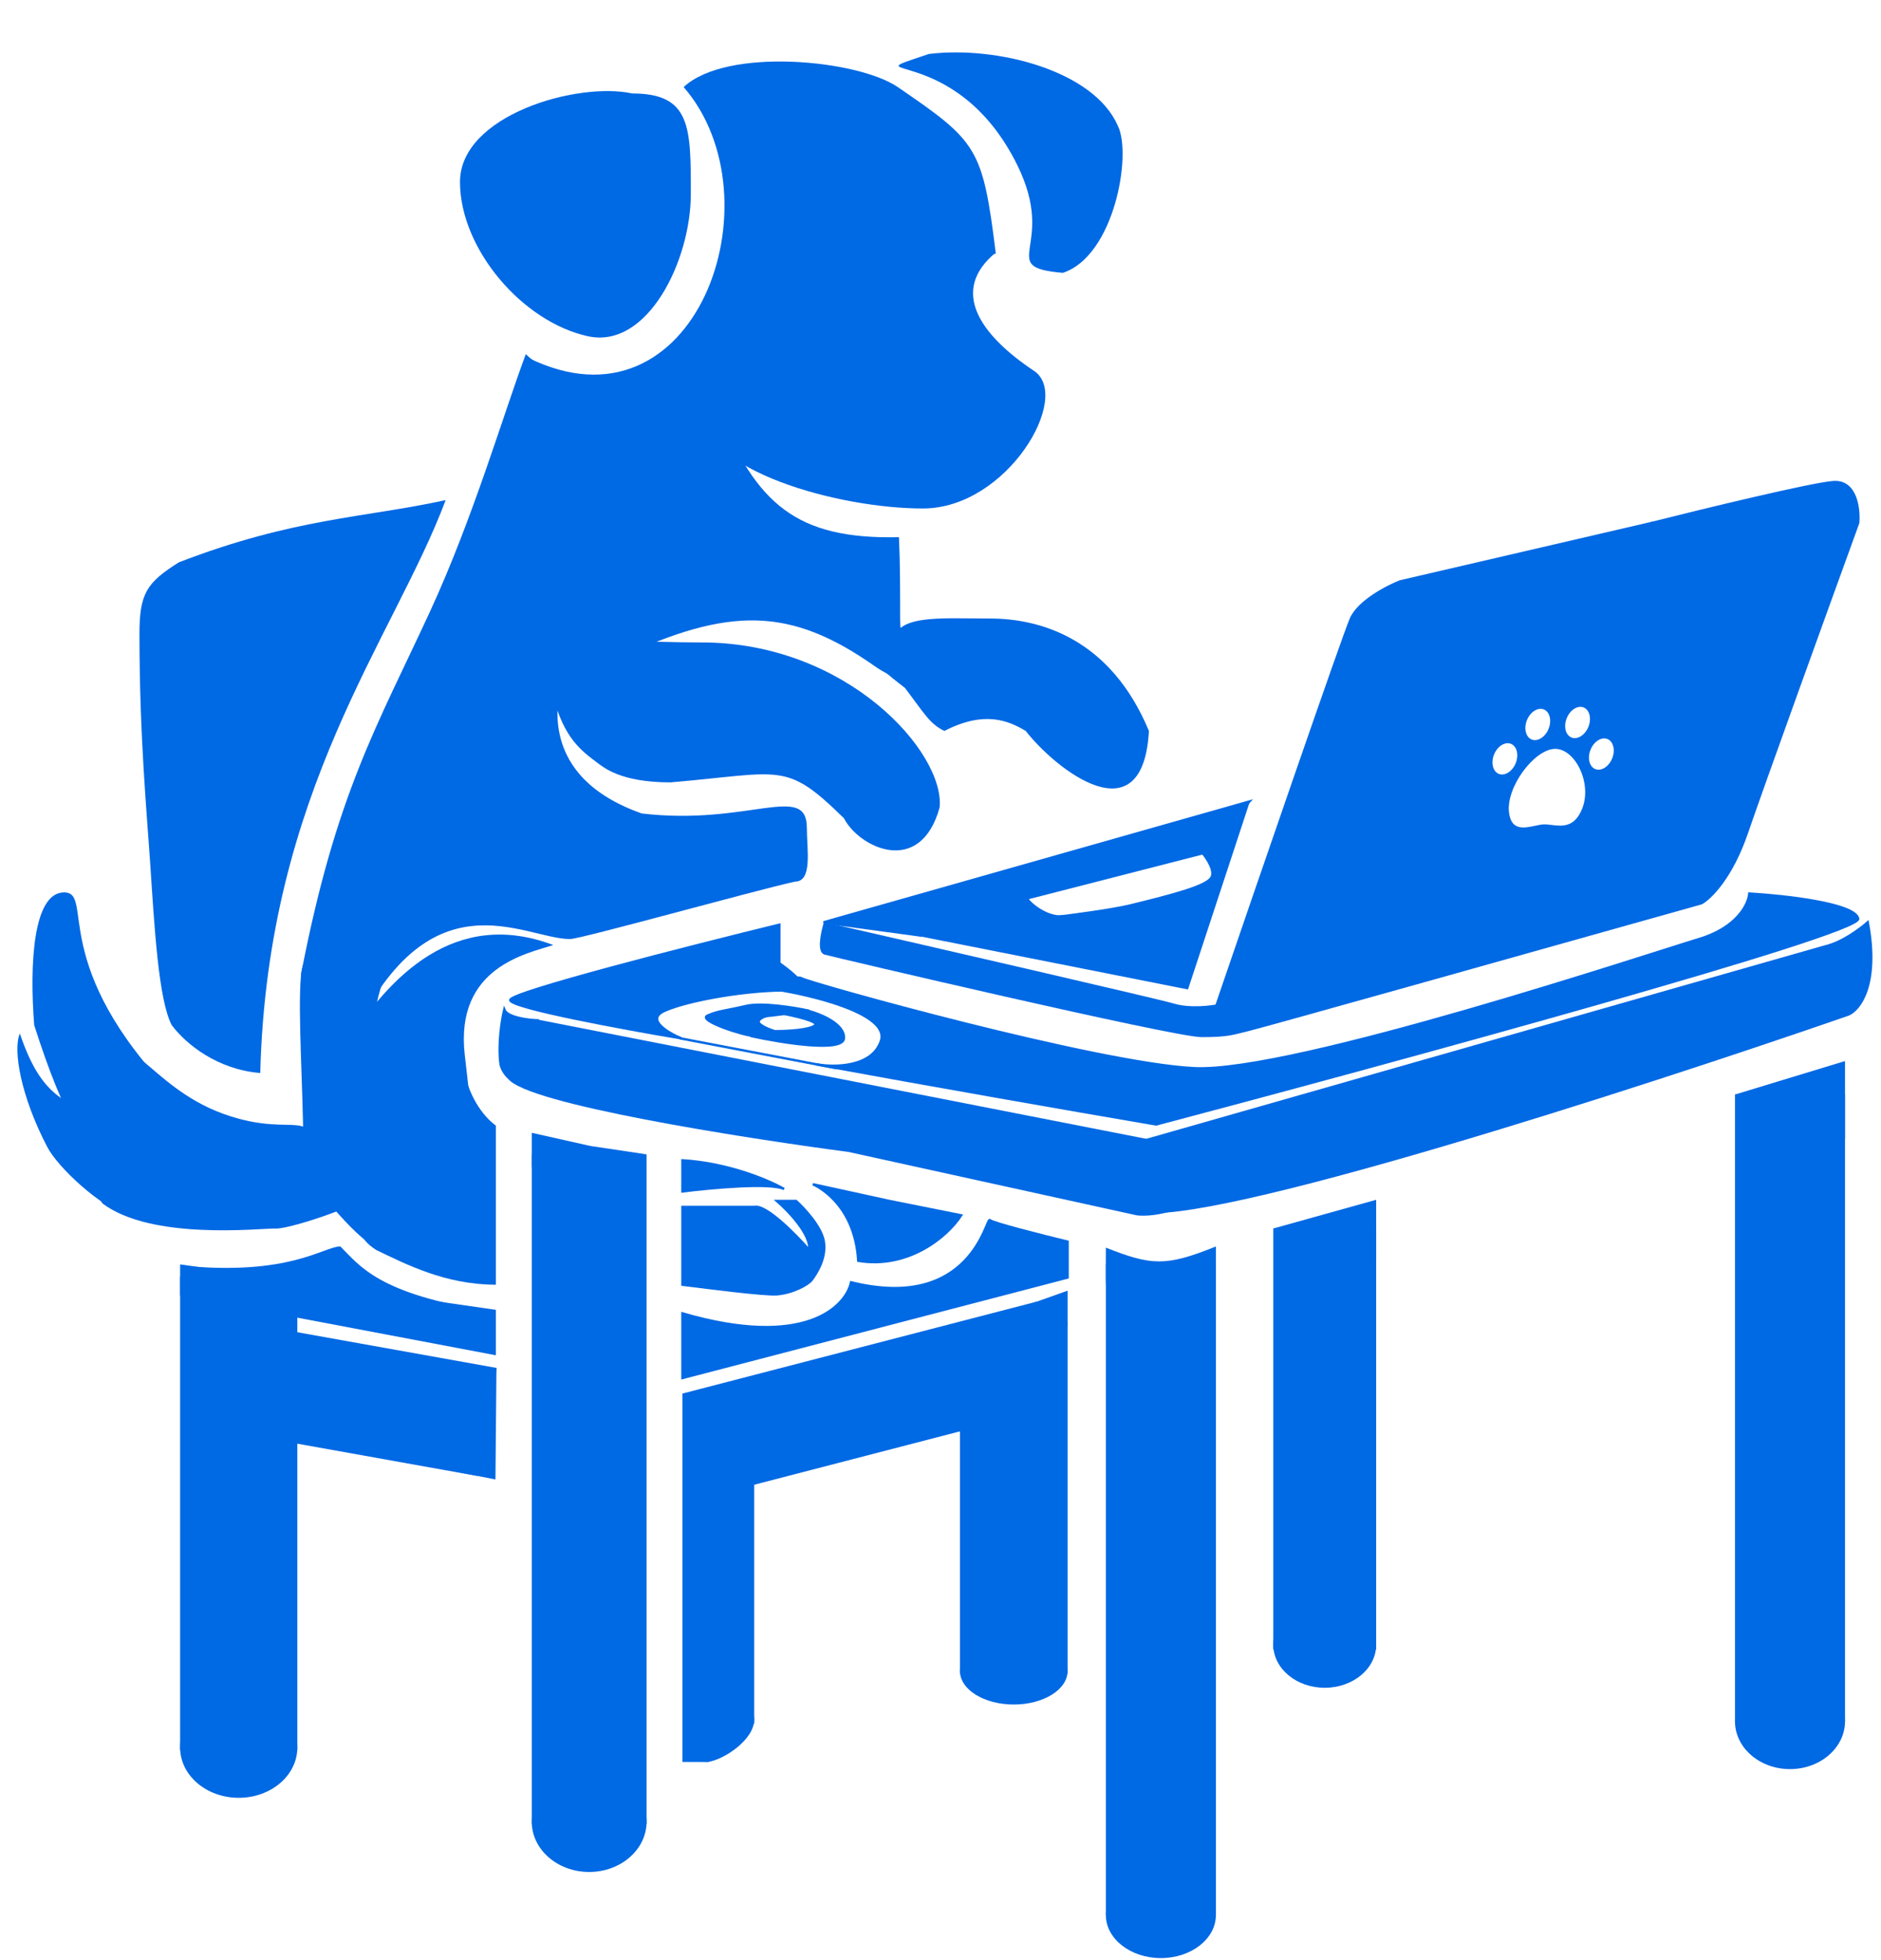 <svg width="783" height="816" viewBox="0 0 783 816" fill="none" xmlns="http://www.w3.org/2000/svg">
<path fill-rule="evenodd" clip-rule="evenodd" d="M687.861 217.639L582.81 242.035C577.333 244.192 565.583 250.299 562.397 257.469C559.21 264.638 523.563 368.329 506.137 419.278L660.478 360.529L711.261 316.218L687.861 217.639ZM653.967 307.47C656.709 308.578 660.151 306.471 661.656 302.76C663.16 299.051 662.157 295.145 659.415 294.037C656.674 292.927 653.231 295.038 651.728 298.745C650.222 302.455 651.226 306.361 653.967 307.47ZM645.719 299.044C646.211 302.654 644.106 306.714 641.018 308.113C637.929 309.509 635.026 307.717 634.534 304.106C634.043 300.495 636.148 296.435 639.236 295.038C642.325 293.639 645.227 295.434 645.719 299.044ZM630.588 319.46L630.588 319.459C628.465 322.79 624.882 323.89 622.586 321.916C620.291 319.944 620.15 315.643 622.273 312.313L622.273 312.312C624.397 308.981 627.979 307.882 630.276 309.854C632.571 311.827 632.712 316.129 630.588 319.46ZM627.655 338.253C626.348 327.485 638.198 311.672 647.016 311.235C655.834 310.797 663.443 325.645 659.118 336.692C655.813 345.131 650.18 344.44 645.735 343.894C644.563 343.75 643.473 343.617 642.53 343.663C641.588 343.71 640.445 343.955 639.216 344.218C634.558 345.215 628.654 346.479 627.655 338.253ZM671.801 309.856L671.801 309.854C670.576 306.69 667.25 305.933 664.373 308.162C661.496 310.392 660.155 314.767 661.38 317.932L661.38 317.931C662.605 321.095 665.93 321.853 668.808 319.622C671.684 317.394 673.025 313.02 671.801 309.856Z" fill="#0069E4"/>
<path d="M582.81 242.035L582.697 241.548L582.661 241.556L582.626 241.57L582.81 242.035ZM687.861 217.639L688.348 217.523L688.233 217.039L687.748 217.152L687.861 217.639ZM562.397 257.469L562.854 257.672L562.854 257.672L562.397 257.469ZM506.137 419.278L505.664 419.116L505.319 420.124L506.315 419.745L506.137 419.278ZM660.478 360.529L660.656 360.996L660.739 360.964L660.807 360.905L660.478 360.529ZM711.261 316.218L711.59 316.595L711.817 316.396L711.748 316.102L711.261 316.218ZM661.656 302.76L662.119 302.948L662.119 302.948L661.656 302.76ZM653.967 307.47L653.78 307.934L653.78 307.934L653.967 307.47ZM659.415 294.037L659.228 294.5L659.228 294.5L659.415 294.037ZM651.728 298.745L652.191 298.933L652.191 298.933L651.728 298.745ZM641.018 308.113L641.224 308.568L641.224 308.568L641.018 308.113ZM645.719 299.044L645.223 299.111L645.223 299.111L645.719 299.044ZM634.534 304.106L634.039 304.173L634.039 304.173L634.534 304.106ZM639.236 295.038L639.442 295.493L639.443 295.493L639.236 295.038ZM630.588 319.459L631.084 319.525L630.166 319.19L630.588 319.459ZM630.588 319.46L630.092 319.394L631.009 319.729L630.588 319.46ZM622.586 321.916L622.912 321.537L622.912 321.536L622.586 321.916ZM622.273 312.313L622.694 312.582L622.754 312.489L622.768 312.379L622.273 312.313ZM622.273 312.312L621.851 312.043L621.792 312.136L621.777 312.246L622.273 312.312ZM630.276 309.854L630.602 309.475L630.602 309.475L630.276 309.854ZM647.016 311.235L646.991 310.735L646.991 310.735L647.016 311.235ZM627.655 338.253L627.159 338.313L627.159 338.313L627.655 338.253ZM659.118 336.692L658.652 336.51L658.652 336.51L659.118 336.692ZM645.735 343.894L645.674 344.391L645.674 344.391L645.735 343.894ZM642.53 343.663L642.505 343.164L642.505 343.164L642.53 343.663ZM639.216 344.218L639.321 344.707L639.321 344.707L639.216 344.218ZM671.801 309.854L672.296 309.926L672.315 309.796L672.267 309.674L671.801 309.854ZM671.801 309.856L671.306 309.784L671.287 309.914L671.335 310.036L671.801 309.856ZM664.373 308.162L664.066 307.767L664.066 307.767L664.373 308.162ZM661.38 317.932L660.914 318.113L661.876 317.998L661.38 317.932ZM661.38 317.931L661.846 317.75L660.884 317.865L661.38 317.931ZM668.808 319.622L668.502 319.227L668.502 319.227L668.808 319.622ZM582.923 242.522L687.974 218.126L687.748 217.152L582.697 241.548L582.923 242.522ZM562.854 257.672C564.387 254.223 568.019 250.969 572.023 248.288C576.009 245.618 580.283 243.568 582.993 242.5L582.626 241.57C579.86 242.659 575.52 244.741 571.466 247.457C567.429 250.161 563.593 253.546 561.94 257.266L562.854 257.672ZM506.61 419.44C515.323 393.965 528.591 355.306 540.079 322.119C551.574 288.912 561.272 261.231 562.854 257.672L561.94 257.266C560.335 260.876 550.616 288.625 539.134 321.792C527.645 354.981 514.377 393.641 505.664 419.116L506.61 419.44ZM660.3 360.061L505.959 418.811L506.315 419.745L660.656 360.996L660.3 360.061ZM710.932 315.841L660.149 360.152L660.807 360.905L711.59 316.595L710.932 315.841ZM687.375 217.754L710.775 316.333L711.748 316.102L688.348 217.523L687.375 217.754ZM661.193 302.572C660.476 304.339 659.306 305.705 658.014 306.496C656.723 307.287 655.344 307.487 654.154 307.007L653.78 307.934C655.332 308.561 657.045 308.262 658.537 307.348C660.028 306.435 661.331 304.892 662.119 302.948L661.193 302.572ZM659.228 294.5C660.417 294.981 661.267 296.082 661.644 297.547C662.02 299.012 661.909 300.807 661.193 302.572L662.119 302.948C662.908 301.005 663.047 298.991 662.612 297.299C662.177 295.606 661.155 294.201 659.603 293.573L659.228 294.5ZM652.191 298.933C652.907 297.168 654.077 295.802 655.368 295.011C656.66 294.219 658.039 294.019 659.228 294.5L659.603 293.573C658.05 292.945 656.337 293.245 654.846 294.158C653.355 295.072 652.052 296.615 651.264 298.558L652.191 298.933ZM654.155 307.007C652.966 306.526 652.115 305.424 651.739 303.959C651.363 302.494 651.474 300.699 652.191 298.933L651.264 298.557C650.476 300.501 650.336 302.515 650.771 304.207C651.205 305.9 652.227 307.306 653.78 307.934L654.155 307.007ZM641.224 308.568C642.891 307.813 644.264 306.356 645.155 304.638C646.046 302.918 646.476 300.897 646.214 298.976L645.223 299.111C645.454 300.801 645.077 302.615 644.267 304.177C643.456 305.741 642.232 307.014 640.811 307.657L641.224 308.568ZM634.039 304.173C634.301 306.097 635.216 307.594 636.539 308.412C637.87 309.235 639.545 309.327 641.224 308.568L640.812 307.657C639.401 308.295 638.081 308.189 637.065 307.562C636.043 306.93 635.26 305.725 635.03 304.038L634.039 304.173ZM639.03 294.582C637.363 295.337 635.99 296.793 635.099 298.512C634.207 300.231 633.777 302.252 634.039 304.173L635.03 304.038C634.8 302.349 635.177 300.534 635.987 298.972C636.798 297.408 638.022 296.136 639.442 295.493L639.03 294.582ZM646.214 298.976C645.952 297.053 645.038 295.556 643.714 294.737C642.384 293.915 640.709 293.822 639.03 294.582L639.443 295.493C640.853 294.854 642.173 294.96 643.189 295.588C644.211 296.22 644.994 297.425 645.223 299.111L646.214 298.976ZM630.092 319.393L630.092 319.394L631.083 319.526L631.084 319.525L630.092 319.393ZM622.26 322.295C623.556 323.409 625.21 323.643 626.799 323.155C628.379 322.669 629.895 321.476 631.01 319.728L630.166 319.19C629.157 320.773 627.821 321.795 626.505 322.199C625.198 322.6 623.913 322.397 622.912 321.537L622.26 322.295ZM621.851 312.044C620.737 313.793 620.213 315.8 620.273 317.64C620.333 319.476 620.978 321.193 622.261 322.295L622.912 321.536C621.899 320.666 621.326 319.248 621.273 317.607C621.219 315.972 621.686 314.163 622.694 312.582L621.851 312.044ZM621.777 312.246L621.777 312.247L622.768 312.379L622.769 312.378L621.777 312.246ZM630.602 309.475C629.306 308.362 627.652 308.129 626.063 308.616C624.483 309.102 622.966 310.295 621.851 312.043L622.695 312.581C623.704 310.998 625.04 309.976 626.356 309.572C627.664 309.171 628.949 309.374 629.95 310.233L630.602 309.475ZM631.009 319.729C632.125 317.98 632.649 315.972 632.589 314.131C632.529 312.295 631.884 310.577 630.602 309.475L629.95 310.233C630.963 311.104 631.536 312.523 631.589 314.164C631.643 315.8 631.175 317.609 630.166 319.191L631.009 319.729ZM646.991 310.735C644.651 310.851 642.163 311.981 639.791 313.724C637.412 315.471 635.11 317.865 633.134 320.575C629.199 325.976 626.483 332.749 627.159 338.313L628.152 338.192C627.52 332.989 630.075 326.471 633.943 321.164C635.869 318.521 638.101 316.206 640.383 314.53C642.672 312.848 644.972 311.837 647.041 311.734L646.991 310.735ZM659.583 336.874C661.808 331.193 660.956 324.572 658.445 319.437C655.947 314.33 651.699 310.502 646.991 310.735L647.041 311.734C651.151 311.53 655.117 314.907 657.547 319.876C659.963 324.817 660.753 331.143 658.652 336.51L659.583 336.874ZM645.674 344.391C647.877 344.661 650.513 344.993 653.016 344.136C655.562 343.264 657.89 341.198 659.583 336.874L658.652 336.51C657.041 340.625 654.9 342.434 652.692 343.19C650.441 343.96 648.038 343.673 645.796 343.398L645.674 344.391ZM642.555 344.163C643.446 344.119 644.489 344.245 645.674 344.391L645.796 343.398C644.636 343.256 643.5 343.115 642.505 343.164L642.555 344.163ZM639.321 344.707C640.563 344.441 641.662 344.207 642.555 344.163L642.505 343.164C641.514 343.213 640.327 343.469 639.112 343.729L639.321 344.707ZM627.159 338.313C627.416 340.426 627.993 341.981 628.828 343.095C629.67 344.217 630.747 344.857 631.934 345.177C634.257 345.802 637.027 345.198 639.321 344.707L639.112 343.729C636.748 344.235 634.237 344.761 632.194 344.211C631.197 343.943 630.32 343.418 629.628 342.495C628.93 341.564 628.395 340.192 628.152 338.192L627.159 338.313ZM671.306 309.782L671.306 309.784L672.296 309.928L672.296 309.926L671.306 309.782ZM664.679 308.557C666.023 307.516 667.424 307.206 668.595 307.473C669.759 307.738 670.775 308.589 671.335 310.035L672.267 309.674C671.602 307.955 670.342 306.845 668.818 306.498C667.3 306.153 665.6 306.579 664.066 307.767L664.679 308.557ZM661.846 317.752C661.283 316.295 661.3 314.528 661.816 312.843C662.332 311.159 663.333 309.6 664.679 308.557L664.066 307.767C662.535 308.953 661.428 310.697 660.86 312.55C660.293 314.401 660.252 316.404 660.914 318.113L661.846 317.752ZM660.884 317.865L660.884 317.866L661.876 317.998L661.876 317.997L660.884 317.865ZM668.502 319.227C667.157 320.269 665.756 320.579 664.585 320.312C663.421 320.047 662.406 319.196 661.846 317.75L660.914 318.111C661.579 319.83 662.838 320.94 664.363 321.287C665.88 321.633 667.581 321.206 669.114 320.017L668.502 319.227ZM671.335 310.036C671.898 311.492 671.88 313.259 671.364 314.943C670.848 316.626 669.848 318.184 668.502 319.227L669.114 320.018C670.645 318.832 671.753 317.089 672.32 315.236C672.887 313.386 672.928 311.383 672.267 309.675L671.335 310.036Z" fill="#0069E4"/>
<path d="M343.332 396.874C340.544 396.077 342.171 388.244 343.332 384.427C388.971 394.882 481.94 416.291 488.712 418.282C495.483 420.274 504.478 419.112 508.129 418.282L662.967 357.044L708.274 315.72L687.861 217.639C708.938 212.328 753.481 201.508 763.04 200.711C772.599 199.915 773.993 211.665 773.495 217.639C760.717 252.822 733.566 327.868 727.193 346.588C720.82 365.308 711.925 373.971 708.274 375.963C647.533 393.057 524.758 427.543 519.58 428.738C513.107 430.231 511.614 431.227 500.163 431.227C488.712 431.227 346.818 397.869 343.332 396.874Z" fill="#0069E4" stroke="#0069E4"/>
<path d="M427.473 373.971L501.158 355.052L520.078 333.644L342.834 383.929L383.162 389.405C405.898 386.75 448.384 380.643 442.409 381.439C436.435 382.236 428.967 376.627 427.473 373.971Z" fill="#0069E4" stroke="#0069E4"/>
<path d="M494.188 411.312L519.58 334.141L500.163 354.554C502.32 357.044 506.137 362.719 504.146 365.507C501.656 368.993 488.712 372.478 470.29 376.959C455.553 380.543 403.077 386.086 378.681 388.41L494.188 411.312Z" fill="#0069E4" stroke="#0069E4"/>
<path d="M351.298 432.223C350.9 438.197 325.243 434.048 312.464 431.227C314.954 430.563 320.729 429.235 323.915 429.235C327.898 429.235 337.358 428.737 339.349 426.746C340.943 425.153 330.388 422.763 324.911 421.767L336.362 420.771C341.507 422.099 351.697 426.248 351.298 432.223Z" fill="#0069E4" stroke="#0069E4"/>
<path d="M336.86 420.771L320.928 422.763C319.766 422.763 317.144 423.161 315.949 424.754C314.754 426.348 319.766 428.405 322.422 429.235C320.928 429.899 317.144 431.227 313.958 431.227C309.975 431.227 290.06 424.754 294.541 422.763C299.022 420.771 302.009 420.771 310.473 418.78C317.244 417.187 330.885 419.444 336.86 420.771Z" fill="#0069E4" stroke="#0069E4"/>
<path d="M769.512 422.265C682.384 452.469 501.258 511.086 473.775 503.916V475.537L760.053 393.886C766.824 392.293 774.491 386.584 777.478 383.929C782.258 409.818 774.159 420.273 769.512 422.265Z" fill="#0069E4" stroke="#0069E4"/>
<path d="M211.894 448.652C219.063 459.008 309.145 473.214 353.29 479.023L211.894 448.652Z" fill="#0069E4" stroke="#0069E4"/>
<path d="M284.085 495.95V483.006C303.602 484.201 320.264 491.469 326.405 494.955C320.829 492.166 296.034 494.457 284.085 495.95Z" fill="#0069E4" stroke="#0069E4"/>
<path d="M323.417 538.768C318.24 539.166 294.873 536.112 284.085 534.785V502.423H313.958C318.737 501.228 331.218 513.874 336.86 520.346C337.657 513.973 328.23 504.082 323.417 499.933H331.383C334.703 502.921 341.64 510.389 342.835 516.363C344.328 523.831 339.349 530.802 337.856 532.793C336.362 534.785 329.89 538.27 323.417 538.768Z" fill="#0069E4" stroke="#0069E4"/>
<path d="M357.273 524.827C378.184 528.312 394.447 514.704 400.09 505.908L370.218 499.933L338.354 492.963C338.354 492.963 355.779 499.933 357.273 524.827Z" fill="#0069E4" stroke="#0069E4"/>
<path d="M284.085 573.619V546.733C334.669 561.47 351.962 544.244 354.286 533.789C404.571 546.235 410.545 506.406 412.039 507.899C413.234 509.094 434.111 514.372 444.401 516.861V531.797L284.085 573.619Z" fill="#0069E4" stroke="#0069E4"/>
<path d="M287.57 80.724C287.57 108.495 269.561 145.383 244.753 139.97C217.37 133.996 191.481 103.517 191.481 75.745C191.481 47.973 240.272 33.923 263.175 38.902C287.647 38.902 287.57 52.952 287.57 80.724Z" fill="#0069E4"/>
<path d="M414.528 105.617C368.226 105.617 272.136 235.562 219.859 148.932C289.562 183.286 324.911 82.715 284.583 36.246C302.507 19.485 357.106 24.885 373.703 36.246C406.84 58.931 409.052 61.306 414.528 105.617Z" fill="#0069E4"/>
<path d="M430.46 154.409C446.392 165.03 419.354 211.664 384.158 211.664C348.962 211.664 292.051 195.861 292.051 170.839C292.051 145.817 379.332 105.119 414.528 105.119C395.111 121.051 408.056 139.473 430.46 154.409Z" fill="#0069E4"/>
<path d="M465.311 52.345C471.286 64.294 463.818 106.613 442.409 113.583C414.03 111.094 440.418 103.128 423.49 68.775C397.73 16.498 351.796 34.252 386.647 22.473C415.026 18.987 455.354 29.443 465.311 52.345Z" fill="#0069E4"/>
<path d="M374.201 223.613C374.698 234.069 374.698 246.018 374.698 257.469C374.698 273.899 381.669 277.013 381.669 278.877C386.15 289.333 370.296 281.646 364.243 277.384C328.894 252.49 303.502 252.49 257.698 273.899C242.762 259.46 125.264 447.63 125.264 405.835C139.702 330.656 156.974 302.277 179.034 254.482C196.957 215.647 209.667 172.053 218.864 147.439C262.677 187.269 289.064 146.443 299.022 170.839C314.864 209.652 331.383 224.609 374.201 223.613Z" fill="#0069E4"/>
<path d="M478.256 304.269C475.767 349.078 439.422 320.201 426.975 304.269C419.507 299.788 409.55 295.805 393.12 304.269C386.889 301.252 384.656 296.801 376.69 286.346C345.324 262.448 371.711 271.826 371.711 268.422C371.711 255.499 390.866 257.469 412.039 257.469C433.211 257.469 462.324 265.933 478.256 304.269Z" fill="#0069E4"/>
<path d="M391.129 336.133C383.163 365.01 357.771 353.061 351.299 340.614C326.903 316.716 325.907 321.695 279.107 325.678C258.196 325.678 251.226 319.418 248.239 317.214C239.984 311.123 233.8 305.265 229.319 286.346C223.209 260.546 244.256 267.427 292.052 267.427C352.688 267.427 393.407 313.356 391.129 336.133Z" fill="#0069E4"/>
<path d="M185.507 208.182C164.098 265.438 111.324 329.162 108.337 446.661C90.577 445.24 77.468 434.712 71.493 426.746C66.017 416.29 64.305 386.418 62.532 359.533C61.219 339.618 58.051 306.758 58.051 263.941C58.051 247.013 61.038 242.532 74.481 234.069C122.277 215.647 151.154 215.647 185.507 208.182Z" fill="#0069E4"/>
<path d="M335.864 344.598C335.864 353.56 338.353 367.003 330.885 367.003C312.962 370.986 241.766 390.899 237.285 390.899C218.013 390.899 178.038 362.022 145.676 434.216C120.783 428.739 130.242 395.38 135.719 377.954C135.719 365.229 205.616 282.088 233.8 283.36C232.306 290.33 223.344 323.189 267.157 338.624C311.468 343.867 335.864 325.516 335.864 344.598Z" fill="#0069E4"/>
<path d="M193.472 439.193C198.949 486.989 203.927 523.831 169.575 523.831C160.907 523.831 152.149 518.355 139.204 503.418C126.177 488.387 132.014 457.968 144.183 434.712C162.106 406.333 189.489 377.954 230.315 393.388C219.86 396.873 189.249 402.33 193.472 439.193Z" fill="#0069E4"/>
<path d="M206.417 534.784C185.507 534.784 169.077 526.321 156.63 520.346C141.195 510.389 161.111 507.128 161.111 488.98C161.111 470.832 183.901 443.674 192.975 443.674C194.468 455.623 200.941 464.584 206.417 468.567C206.417 484.997 206.417 524.329 206.417 534.784Z" fill="#0069E4"/>
<path d="M154.637 452.138C154.637 468.649 168.954 481.68 161.111 492.465C155.109 500.719 121.147 511.384 115.306 511.384C108.919 511.384 126.346 496.418 126.259 476.533C126.156 452.635 123.934 421.606 125.263 406.333C127.254 383.431 155.602 387.414 169.076 387.414C155.135 413.303 154.637 422.991 154.637 452.138Z" fill="#0069E4"/>
<path d="M131.238 487.983C131.238 513.382 160.115 494.954 114.809 511.383C107.581 511.356 63.029 516.363 42.617 500.929C27.182 476.036 31.173 463.63 31.664 459.605C33.355 445.731 37.219 457.16 42.617 457.116C45.161 457.095 51.578 462.532 51.578 452.137C51.578 422.265 61.038 452.092 92.902 463.63C124.765 475.167 131.238 456.912 131.238 487.983Z" fill="#0069E4"/>
<path d="M73.485 457.116C122.774 483.006 62.51 483.006 49.587 483.006C36.663 483.006 26.684 465.58 14.238 426.746C12.246 401.354 13.761 371.482 26.684 371.482C39.608 371.482 19.216 401.852 73.485 457.116Z" fill="#0069E4"/>
<path d="M55.063 470.061C76.796 478.766 127.838 501.542 119.547 505.229C113.965 507.712 83.139 515.946 55.063 506.904C41.443 502.517 24.012 485.735 19.714 477.529C8.761 456.618 5.276 437.201 8.263 430.231C18.221 459.605 29.089 459.657 55.063 470.061Z" fill="#0069E4"/>
<rect x="74.978" y="531.299" width="48.792" height="197.158" fill="#0069E4"/>
<rect x="85.663" y="547.735" width="123.046" height="45.667" transform="rotate(10.162 85.663 547.735)" fill="#0069E4"/>
<rect x="221.353" y="480.516" width="47.796" height="278.809" fill="#0069E4"/>
<ellipse cx="99.374" cy="727.462" rx="24.396" ry="20.911" fill="#0069E4"/>
<ellipse cx="245.251" cy="758.33" rx="23.898" ry="20.911" fill="#0069E4"/>
<path d="M206.652 569.506L206.238 615.844L189.58 612.586L206.652 569.506Z" fill="#0069E4"/>
<path d="M269.149 480.516L221.353 485.993L221.353 471.554L245.749 477.031L269.149 480.516Z" fill="#0069E4"/>
<path d="M74.978 526.321L206.417 545.24L206.417 555.198L206.417 564.159L74.978 539.265L74.978 526.321Z" fill="#0069E4"/>
<path d="M203.43 545.738C202.13 553.463 151.673 550.331 136.217 547.73C120.761 545.129 74.176 534.544 75.476 526.819C120.783 531.3 134.723 518.853 141.693 518.853C149.659 526.819 157.625 538.768 203.43 545.738Z" fill="#0069E4"/>
<rect x="460.333" y="526.321" width="45.804" height="270.843" fill="#0069E4"/>
<rect x="530.035" y="511.385" width="42.817" height="175.252" fill="#0069E4"/>
<ellipse cx="483.235" cy="797.164" rx="22.902" ry="17.924" fill="#0069E4"/>
<ellipse cx="551.444" cy="684.645" rx="21.409" ry="17.924" fill="#0069E4"/>
<path d="M506.137 518.867C506.137 544.757 506.137 542.765 501.158 549.098C492.538 558.13 477.303 557.904 468.077 549.098C459.337 540.261 460.333 542.253 460.333 519.35C479.252 526.819 485.226 527.316 506.137 518.867Z" fill="#0069E4"/>
<path d="M572.852 499.436L572.852 524.827L530.035 511.384L572.852 499.436Z" fill="#0069E4"/>
<rect x="722.214" y="455.623" width="45.804" height="260.886" fill="#0069E4"/>
<ellipse cx="745.117" cy="716.508" rx="22.902" ry="19.915" fill="#0069E4"/>
<path d="M768.019 441.682L768.018 474.044L722.214 455.622L768.019 441.682Z" fill="#0069E4"/>
<rect x="284.085" y="580.091" width="29.872" height="137.413" fill="#0069E4"/>
<rect x="284.085" y="580.091" width="152.59" height="44.245" transform="rotate(-14.545 284.085 580.091)" fill="#0069E4"/>
<rect x="399.592" y="550.219" width="44.809" height="146.375" fill="#0069E4"/>
<ellipse cx="421.996" cy="695.598" rx="22.404" ry="13.941" fill="#0069E4"/>
<path d="M444.401 537.274V552.21L413.533 548.227L444.401 537.274Z" fill="#0069E4"/>
<path d="M313.958 715.758C313.958 724.166 301.471 732.454 294.748 733.436C283.702 732.454 285.143 735.892 285.143 726.07C285.143 716.249 284.663 702.009 291.386 697.589C298.813 697.589 313.958 707.351 313.958 715.758Z" fill="#0069E4"/>
<rect x="284.085" y="716.509" width="10.953" height="16.928" fill="#0069E4"/>
<rect x="224.09" y="424.476" width="268.901" height="28.68" transform="rotate(11.086 224.09 424.476)" fill="#0069E4"/>
<rect x="484.231" y="475.987" width="287.885" height="26.696" transform="rotate(-16.053 484.231 475.987)" fill="#0069E4"/>
<path d="M515.099 487.486C538.997 487.486 491.261 504.312 482.737 504.312C468.797 501.925 469.294 498.842 469.294 491.967C469.294 485.093 476.205 479.521 484.729 479.521C493.253 479.521 507.133 481.117 515.099 487.486Z" fill="#0069E4"/>
<path d="M209.902 420.273C211.097 423.46 219.528 424.588 223.843 424.754L218.366 452.137C211.595 450.544 208.906 445.499 208.409 443.176C207.214 434.811 208.906 424.422 209.902 420.273Z" fill="#0069E4" stroke="#0069E4"/>
<path d="M473.277 505.41L353.29 479.023C409.384 479.852 518.285 484.101 505.141 494.457C491.997 504.813 478.422 506.074 473.277 505.41Z" fill="#0069E4" stroke="#0069E4"/>
<path d="M773.495 382.435C774.69 388.808 579.159 442.18 481.243 468.069C443.26 461.564 389.355 452.122 339.847 443.046C347.315 444.406 363.148 444.344 366.732 433.218C370.317 422.092 338.686 414.31 322.422 411.81C325.077 409.652 331.085 405.736 333.873 407.329C337.358 409.32 456.35 442.678 497.175 444.669C538.001 446.661 687.363 396.873 707.278 390.899C723.21 386.119 727.857 376.295 728.189 371.98C742.793 372.81 772.3 376.062 773.495 382.435Z" fill="#0069E4" stroke="#0069E4"/>
<path d="M212.392 416.291C212.392 413.104 287.073 394.052 324.413 384.925V400.966C330.571 405.362 339.484 412.604 329.392 412.308C312.464 411.81 286.575 416.291 276.617 420.771C268.651 424.356 277.945 429.899 283.588 432.223C259.856 428.24 212.392 419.477 212.392 416.291Z" fill="#0069E4"/>
<path d="M324.413 384.925C287.073 394.052 212.392 413.104 212.392 416.291C212.392 419.477 259.856 428.24 283.588 432.223C277.945 429.899 268.651 424.356 276.617 420.771C286.575 416.291 312.464 411.81 329.392 412.308C342.934 412.706 322.256 399.529 319.932 397.869C316.613 398.035 324.413 410.416 324.413 406.831C324.413 403.246 324.413 389.405 324.413 384.925Z" stroke="#0069E4"/>
<path d="M283.09 432.223L348.311 444.67" stroke="#0069E4"/>
</svg>

